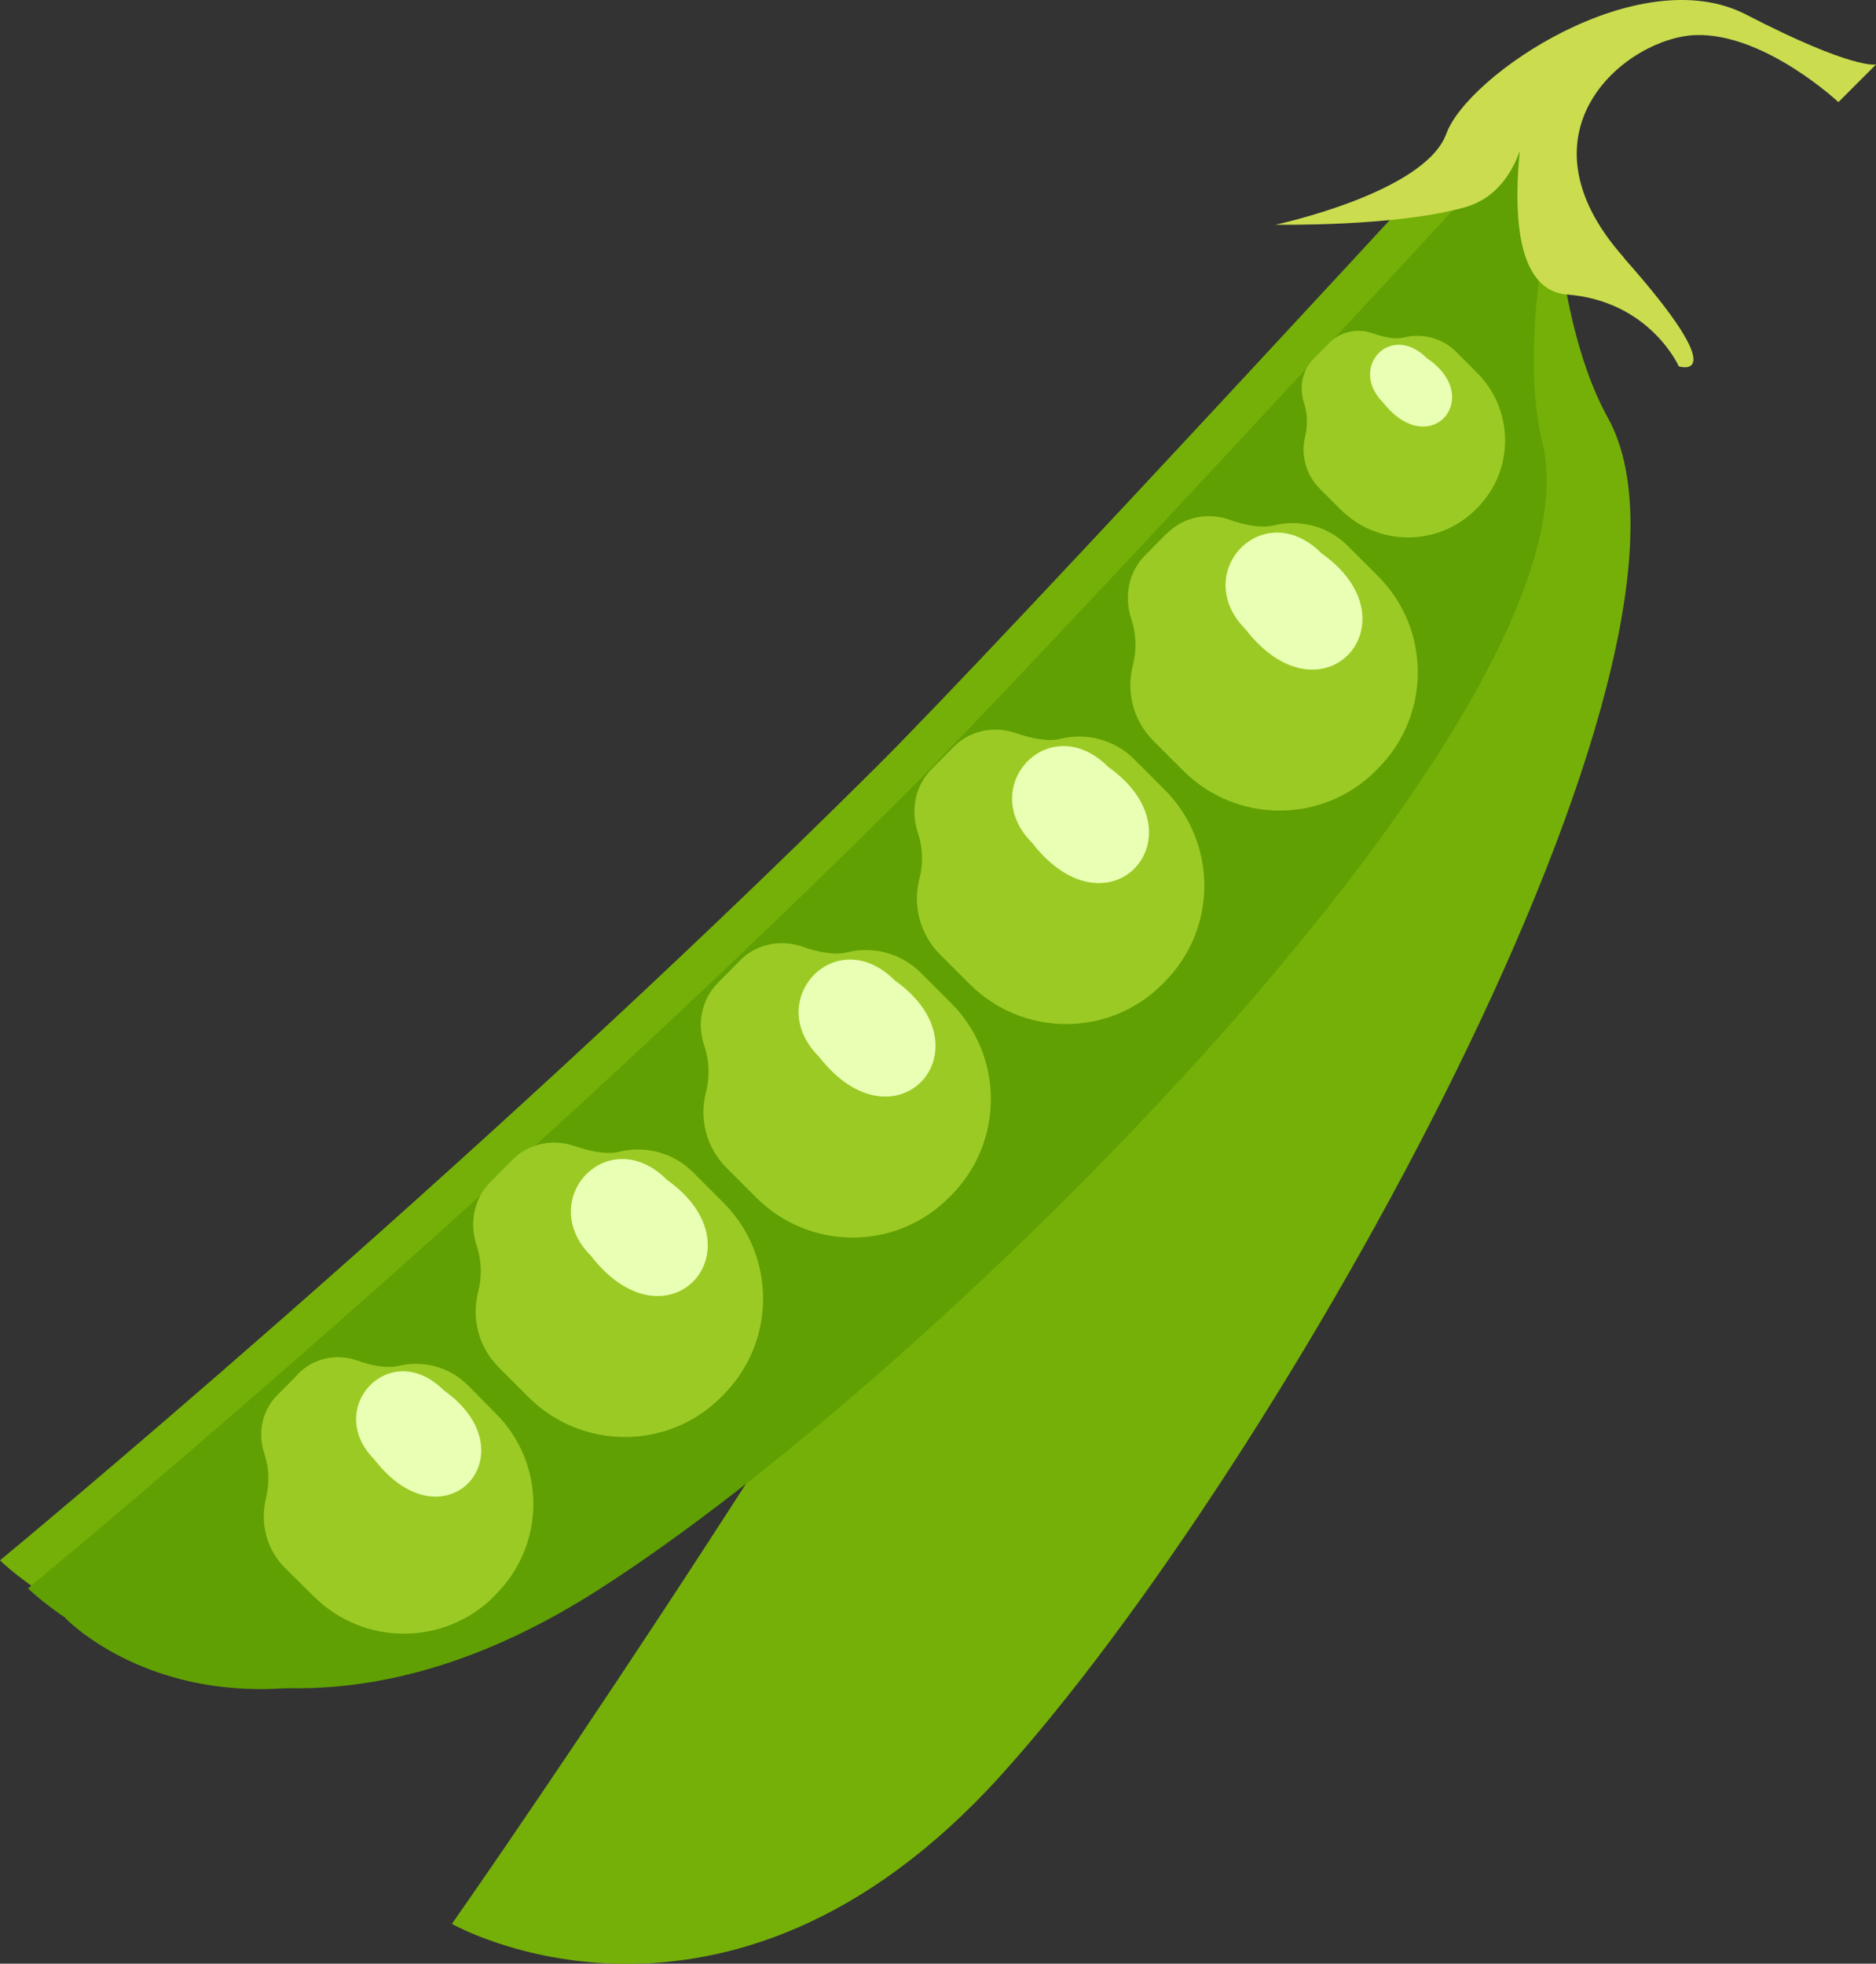 <?xml version="1.0" encoding="UTF-8"?><svg id="Calque_2" xmlns="http://www.w3.org/2000/svg" viewBox="0 0 66.88 70"><rect x="0" y="0" width="66.88" height="70" fill="#333333" stroke="none"/><defs><style>.cls-1{fill:#e9ffb3;}.cls-1,.cls-2,.cls-3,.cls-4,.cls-5{stroke-width:0px;}.cls-2{fill:#60a003;}.cls-3{fill:#9bca24;}.cls-4{fill:#75b008;}.cls-5{fill:#cbdc4f;}</style></defs><g id="_ÎÓÈ_1"><path class="cls-4" d="M54.33,3.3s-12.5,24.3-15.66,29.82c-10.32,18.04-22.56,35.46-22.56,35.46,0,0,9.74,5.55,19.54-5.26,9.8-10.81,26.32-40.03,21.67-48.43-2.22-4.01-2.01-11.02-2.01-11.02l-.99-.56Z"/><path class="cls-4" d="M54.17,2.83s-18.5,20.12-23.01,24.59C16.42,42.07,0,55.62,0,55.62c0,0,7.92,7.94,20.24.12,12.32-7.83,36-31.61,33.75-40.94-1.08-4.46.99-11.16.99-11.16l-.81-.81Z"/><path class="cls-2" d="M55.17,3.83s-18.5,20.12-23.01,24.59C17.43,43.08,1,56.62,1,56.62c0,0,7.92,7.94,20.24.11,12.32-7.82,36-31.61,33.75-40.94-1.08-4.46.99-11.16.99-11.16l-.81-.81Z"/><path class="cls-2" d="M55.18,3.84s-18.24,20.33-22.64,24.89C18.14,43.65,2.34,57.69,2.34,57.69c0,0,6.34,6.67,17.98-1.69S55.13,23.45,53.96,14.98c-.56-4.05,1.87-10.46,1.87-10.46l-.65-.68Z"/><path class="cls-3" d="M47.38,12.23l-.55.56c-.41.41-.52,1.02-.34,1.57.12.38.14.79.04,1.19-.16.64.01,1.35.51,1.86l.75.75c1.33,1.33,3.49,1.33,4.82,0l.05-.05c1.33-1.33,1.33-3.49,0-4.82l-.75-.75c-.5-.5-1.21-.67-1.86-.51-.31.08-.74-.02-1.12-.15-.54-.19-1.15-.06-1.55.35Z"/><path class="cls-1" d="M49.3,14.34c-1.23-1.23.27-2.88,1.57-1.57,2.09,1.4.1,3.7-1.57,1.57Z"/><path class="cls-3" d="M41.6,19.01l-.79.8c-.58.59-.74,1.46-.48,2.25.18.54.2,1.12.05,1.69-.23.92.02,1.93.73,2.65l1.07,1.07c1.9,1.9,4.98,1.9,6.87,0l.07-.07c1.9-1.9,1.9-4.98,0-6.87l-1.07-1.07c-.72-.72-1.73-.96-2.65-.73-.45.11-1.06-.02-1.59-.21-.78-.27-1.64-.08-2.21.5Z"/><path class="cls-1" d="M44.41,22.44c-2.01-2.01.62-4.81,2.71-2.71,3.45,2.44.02,6.23-2.71,2.71Z"/><path class="cls-3" d="M33.99,26.63l-.79.8c-.58.59-.74,1.46-.48,2.24.18.54.2,1.12.05,1.69-.23.92.02,1.93.73,2.65l1.07,1.07c1.9,1.9,4.98,1.9,6.87,0l.07-.07c1.9-1.9,1.9-4.98,0-6.87l-1.07-1.07c-.72-.72-1.73-.96-2.65-.73-.45.11-1.06-.03-1.59-.21-.78-.27-1.64-.08-2.21.5Z"/><path class="cls-1" d="M36.8,30.05c-2.01-2.01.62-4.81,2.71-2.71,3.45,2.44.02,6.23-2.71,2.71Z"/><path class="cls-3" d="M26.38,34.24l-.79.8c-.58.59-.75,1.46-.48,2.24.18.54.2,1.12.05,1.69-.23.92.02,1.93.73,2.65l1.07,1.07c1.9,1.9,4.98,1.9,6.87,0l.07-.07c1.9-1.9,1.9-4.98,0-6.87l-1.07-1.07c-.72-.72-1.73-.96-2.65-.73-.45.11-1.06-.02-1.59-.21-.78-.27-1.64-.08-2.21.5Z"/><path class="cls-1" d="M29.19,37.66c-2.01-2.01.62-4.81,2.71-2.71,3.45,2.44.02,6.23-2.71,2.71Z"/><path class="cls-3" d="M18.26,41.35l-.79.8c-.58.59-.74,1.46-.48,2.24.18.54.2,1.12.05,1.69-.23.92.02,1.93.73,2.65l1.07,1.07c1.9,1.9,4.98,1.9,6.87,0l.07-.07c1.9-1.9,1.9-4.98,0-6.87l-1.07-1.07c-.72-.72-1.73-.96-2.65-.73-.45.11-1.06-.03-1.59-.21-.78-.27-1.64-.08-2.21.5Z"/><path class="cls-1" d="M21.07,44.77c-2.01-2.01.62-4.81,2.71-2.71,3.45,2.44.02,6.23-2.71,2.71Z"/><path class="cls-3" d="M10.62,48.99l-.74.75c-.55.55-.7,1.36-.45,2.1.17.5.18,1.05.05,1.58-.21.86.01,1.81.69,2.48l1.01,1c1.78,1.78,4.66,1.78,6.44,0l.06-.07c1.78-1.78,1.78-4.66,0-6.44l-1-1.01c-.67-.67-1.62-.9-2.48-.69-.42.1-.99-.02-1.49-.2-.73-.25-1.53-.07-2.07.47Z"/><path class="cls-1" d="M13.35,52.03c-1.83-1.83.56-4.38,2.47-2.47,3.17,2.24.03,5.71-2.47,2.47Z"/><path class="cls-5" d="M57.88,9.18c4.02,4.53,1.97,3.88,1.97,3.88,0,0-1.03-2.33-3.98-2.56-2.95-.23-1.33-7.41-1.33-7.41,0,0,.16,3.6-2.32,4.3s-6.75.62-6.75.62c0,0,5.32-1.13,6.09-3.24.77-2.11,6.88-6.22,10.69-4.25,3.81,1.97,4.63,1.78,4.63,1.78l-1.34,1.34s-2.62-2.45-5.06-2.39-6.62,3.4-2.59,7.93Z"/></g></svg>
